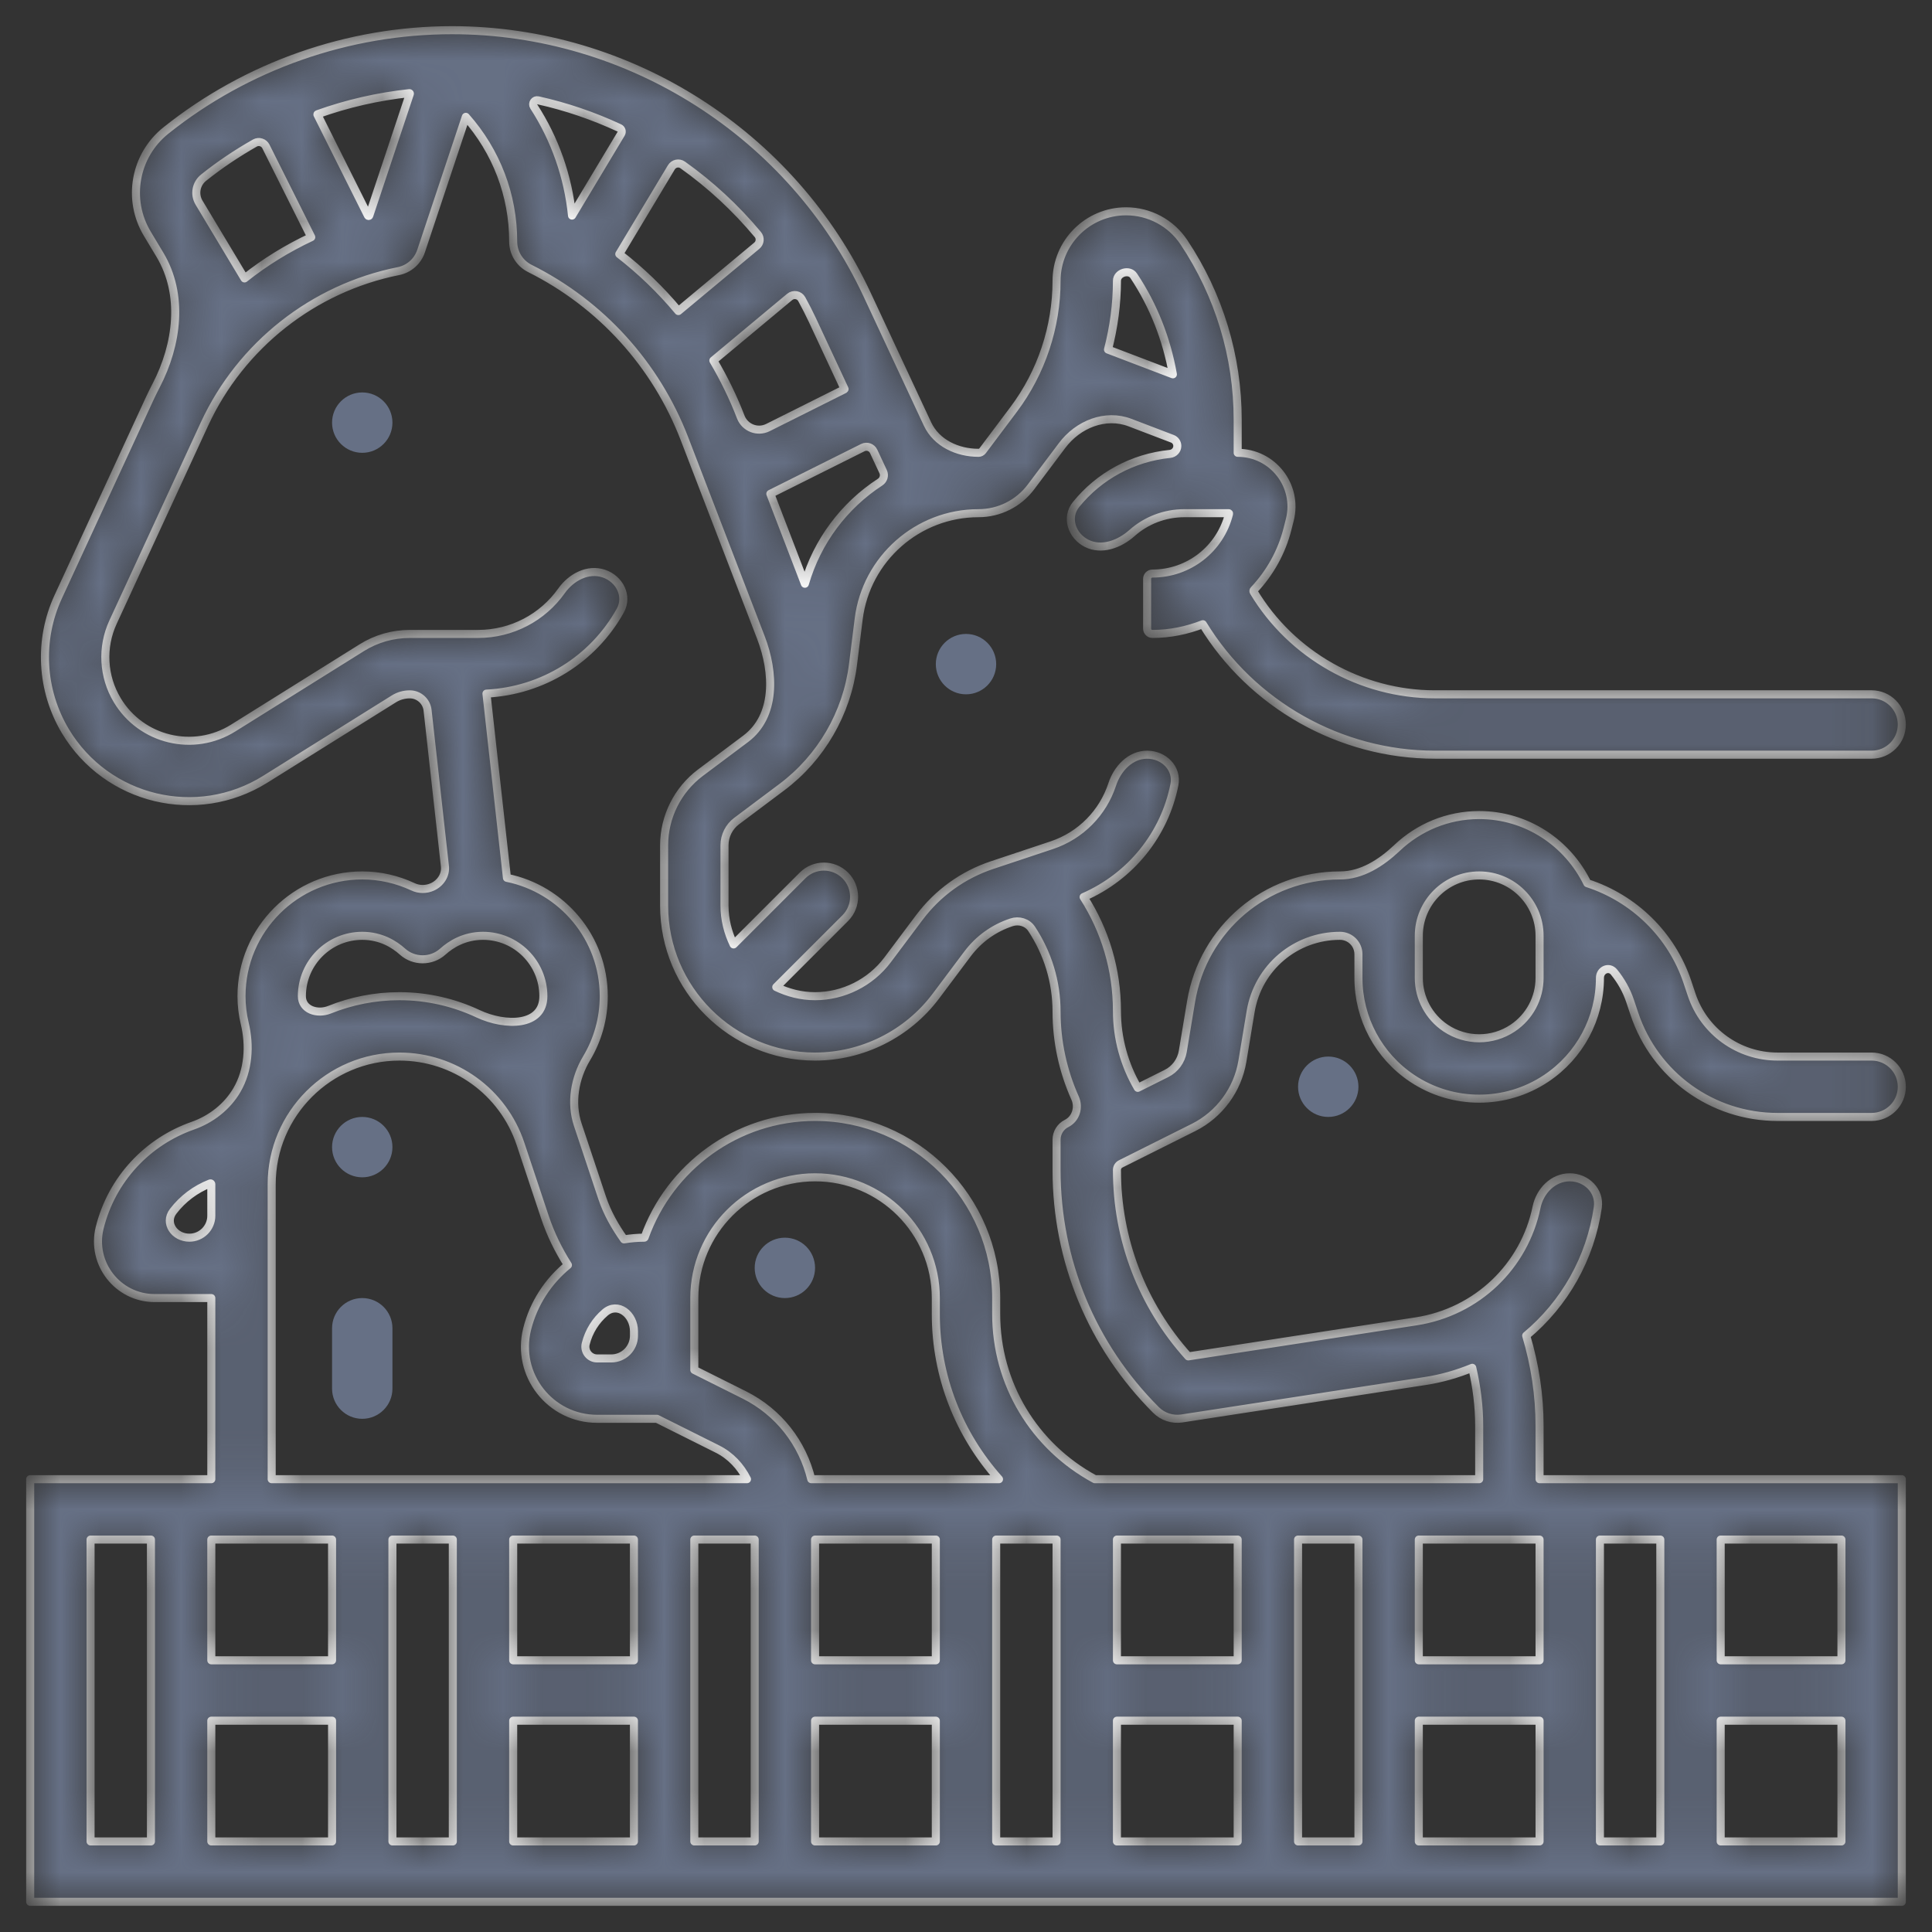 <svg width="48" height="48" viewBox="0 0 48 48" fill="none" xmlns="http://www.w3.org/2000/svg">
<rect x="0" y="0" width="48" height="48" fill="#333333" stroke="none"/>
<g clip-path="url(#clip0_87_6650)">
<path d="M33 27.75C33.414 27.75 33.75 27.414 33.75 27C33.75 26.586 33.414 26.25 33 26.25C32.586 26.25 32.25 26.586 32.25 27C32.25 27.414 32.586 27.75 33 27.75Z" fill="#667085"/>
<path d="M24 17.25C24.414 17.25 24.75 16.914 24.75 16.5C24.75 16.086 24.414 15.75 24 15.75C23.586 15.75 23.25 16.086 23.25 16.5C23.25 16.914 23.586 17.25 24 17.25Z" fill="#667085"/>
<path d="M9 11.25C9.414 11.25 9.75 10.914 9.75 10.5C9.75 10.086 9.414 9.75 9 9.75C8.586 9.75 8.25 10.086 8.25 10.5C8.25 10.914 8.586 11.25 9 11.25Z" fill="#667085"/>
<path d="M19.5 32.25C19.914 32.25 20.25 31.914 20.25 31.5C20.25 31.086 19.914 30.75 19.5 30.75C19.086 30.75 18.75 31.086 18.75 31.5C18.75 31.914 19.086 32.25 19.5 32.25Z" fill="#667085"/>
<path d="M9 29.25C9.414 29.25 9.75 28.914 9.75 28.5C9.75 28.086 9.414 27.75 9 27.75C8.586 27.75 8.25 28.086 8.25 28.5C8.25 28.914 8.586 29.25 9 29.25Z" fill="#667085"/>
<path d="M8.25 33C8.25 32.586 8.586 32.25 9 32.25V32.25C9.414 32.25 9.75 32.586 9.75 33V34.5C9.75 34.914 9.414 35.25 9 35.25V35.25C8.586 35.25 8.25 34.914 8.25 34.5V33Z" fill="#667085"/>
<mask id="path-7-inside-1_87_6650" fill="white">
<path d="M28.631 14.25V14.25C28.559 14.25 28.5 14.309 28.5 14.381V15.619C28.5 15.691 28.559 15.75 28.631 15.75V15.75C29.072 15.75 29.492 15.661 29.884 15.508C31.102 17.508 33.305 18.75 35.647 18.75H46.5C46.914 18.75 47.25 18.414 47.25 18V18C47.25 17.586 46.914 17.25 46.5 17.25H35.647C33.814 17.25 32.088 16.273 31.145 14.701V14.701C31.137 14.688 31.139 14.671 31.15 14.66C31.547 14.239 31.844 13.719 31.991 13.127L32.046 12.91C32.257 12.067 31.619 11.25 30.75 11.25V11.25V10.431C30.75 8.856 30.288 7.33 29.414 6.019C29.093 5.537 28.556 5.25 27.977 5.25C27.025 5.25 26.25 6.025 26.25 6.977C26.25 8.12 25.873 9.254 25.187 10.168L24.414 11.198C24.389 11.231 24.351 11.25 24.311 11.25V11.25V11.25C23.785 11.25 23.265 11.008 23.043 10.533L21.543 7.319C19.681 3.329 15.632 0.75 11.229 0.75C8.655 0.75 6.13 1.636 4.12 3.244V3.244C3.347 3.863 3.15 4.957 3.659 5.806L3.973 6.329C4.567 7.319 4.411 8.557 3.878 9.581C3.822 9.689 3.768 9.798 3.717 9.908L1.446 14.828C0.95 15.903 1.018 17.153 1.626 18.168V18.168C2.656 19.883 4.892 20.421 6.589 19.361L9.783 17.365C9.902 17.29 10.04 17.251 10.181 17.251V17.251C10.407 17.251 10.598 17.421 10.623 17.647L11.054 21.523C11.078 21.742 10.943 21.944 10.742 22.035V22.035C10.589 22.104 10.411 22.104 10.259 22.032C9.866 21.848 9.438 21.75 9 21.75C7.346 21.75 6 23.096 6 24.75C6 24.981 6.028 25.207 6.08 25.425C6.213 25.98 6.174 26.588 5.887 27.081V27.081C5.646 27.495 5.246 27.807 4.794 27.966C3.668 28.36 2.78 29.291 2.477 30.501V30.501C2.255 31.389 2.927 32.25 3.842 32.25H5.25V36.75H0.75V47.25H47.25V36.75H38.25V35.427C38.25 34.663 38.135 33.911 37.918 33.184C38.867 32.393 39.513 31.27 39.697 29.997C39.756 29.588 39.414 29.25 39 29.25V29.25C38.586 29.25 38.258 29.589 38.175 29.995C37.874 31.452 36.706 32.594 35.18 32.829L29.523 33.699C28.377 32.425 27.75 30.795 27.75 29.068V29.068C27.75 29.004 27.786 28.945 27.843 28.917L29.652 28.012C30.293 27.692 30.747 27.078 30.866 26.37L31.072 25.13C31.253 24.041 32.187 23.25 33.292 23.25V23.25C33.545 23.25 33.75 23.455 33.75 23.708V24.296C33.75 25.301 34.25 26.234 35.086 26.792V26.792C36.094 27.464 37.407 27.464 38.414 26.792V26.792C39.251 26.234 39.75 25.3 39.75 24.296V24.296C39.75 24.098 39.975 23.997 40.1 24.151C40.273 24.363 40.411 24.605 40.5 24.872L40.605 25.186C41.116 26.72 42.546 27.75 44.162 27.75H46.5C46.914 27.75 47.25 27.414 47.25 27V27C47.25 26.586 46.914 26.25 46.5 26.25H44.162C43.193 26.25 42.335 25.632 42.028 24.712L41.923 24.398C41.532 23.227 40.598 22.319 39.437 21.943C38.949 20.945 37.934 20.25 36.75 20.25C35.959 20.25 35.243 20.561 34.71 21.066C34.315 21.439 33.834 21.75 33.291 21.75V21.75C31.45 21.75 29.894 23.068 29.592 24.884L29.386 26.122C29.346 26.359 29.195 26.564 28.981 26.67L28.268 27.027C27.934 26.455 27.75 25.799 27.75 25.114C27.75 24.096 27.459 23.124 26.922 22.287C28.094 21.776 28.934 20.731 29.178 19.495C29.258 19.089 28.914 18.75 28.5 18.75V18.75C28.086 18.75 27.762 19.094 27.633 19.488C27.404 20.188 26.856 20.758 26.128 21L24.652 21.492C23.924 21.734 23.297 22.186 22.838 22.799L22.051 23.849C21.628 24.413 20.954 24.75 20.25 24.75C19.904 24.75 19.58 24.665 19.286 24.524L21 22.811C21.293 22.518 21.293 22.043 21 21.75V21.75C20.707 21.457 20.232 21.457 19.94 21.75L18.226 23.464C18.085 23.171 18 22.846 18 22.5V21C18 20.765 18.112 20.541 18.3 20.4L19.427 19.555C20.398 18.827 21.041 17.718 21.192 16.514L21.334 15.378C21.521 13.88 22.801 12.75 24.311 12.75V12.75C24.823 12.75 25.306 12.509 25.614 12.098L26.387 11.069V11.069C26.781 10.542 27.462 10.265 28.077 10.5L29.127 10.901C29.201 10.929 29.25 11 29.25 11.08V11.08C29.25 11.182 29.17 11.266 29.068 11.277C28.144 11.371 27.309 11.823 26.734 12.535C26.473 12.857 26.629 13.315 27 13.5V13.5C27.37 13.686 27.814 13.519 28.123 13.244C28.476 12.93 28.935 12.75 29.427 12.75H30.526C30.533 12.75 30.538 12.756 30.536 12.763V12.763C30.317 13.639 29.534 14.25 28.631 14.25ZM42.75 38.25H45.75V41.25H42.75V38.25ZM42.75 42.75H45.75V45.75H42.75V42.75ZM39.75 38.25H41.25V45.75H39.75V38.25ZM35.25 23.25C35.25 22.423 35.923 21.75 36.75 21.75C37.577 21.75 38.25 22.423 38.25 23.25V24.296C38.25 24.799 38 25.265 37.582 25.544V25.544C37.078 25.88 36.422 25.879 35.918 25.544V25.544C35.5 25.265 35.25 24.798 35.25 24.296V23.25ZM19.619 7.377C19.715 7.297 19.859 7.323 19.919 7.432C20.012 7.602 20.101 7.775 20.184 7.952L20.983 9.665C20.984 9.667 20.983 9.67 20.981 9.671L19.078 10.623C18.82 10.751 18.508 10.63 18.404 10.361V10.361C18.216 9.871 17.986 9.403 17.723 8.957L19.619 7.377ZM18.829 5.828C18.898 5.912 18.886 6.036 18.802 6.105L16.854 7.728C16.419 7.205 15.927 6.731 15.386 6.312L16.679 4.158C16.738 4.06 16.868 4.031 16.962 4.098C17.653 4.59 18.281 5.171 18.829 5.828ZM15.39 3.18C15.443 3.205 15.463 3.271 15.433 3.321L14.212 5.356C14.112 4.383 13.788 3.46 13.262 2.647C13.213 2.572 13.279 2.472 13.367 2.492C14.068 2.648 14.745 2.88 15.39 3.18ZM10.17 2.314C10.179 2.313 10.186 2.322 10.183 2.33L9.175 5.354C9.173 5.36 9.169 5.364 9.163 5.366V5.366C9.155 5.369 9.146 5.365 9.142 5.357L7.886 2.846C7.884 2.843 7.886 2.838 7.89 2.837C8.625 2.573 9.391 2.399 10.17 2.314ZM4.945 5.035C4.822 4.829 4.87 4.565 5.057 4.415V4.415C5.459 4.093 5.887 3.807 6.332 3.554C6.431 3.498 6.555 3.537 6.606 3.638L7.733 5.892C7.14 6.17 6.584 6.511 6.075 6.917L4.945 5.035ZM9 23.25C9.466 23.25 9.8 23.463 9.998 23.641V23.641C10.283 23.898 10.717 23.898 11.002 23.642V23.642C11.201 23.463 11.534 23.25 12 23.25C12.827 23.25 13.5 23.923 13.5 24.75V24.75C13.5 25.501 12.558 25.506 11.878 25.187C11.279 24.906 10.616 24.75 9.923 24.75C9.31 24.75 8.726 24.87 8.19 25.085C7.88 25.21 7.5 25.084 7.5 24.75V24.75C7.5 23.923 8.173 23.25 9 23.25ZM6.75 29.422C6.75 27.674 8.174 26.25 9.923 26.25C11.29 26.25 12.5 27.122 12.932 28.42L13.538 30.238C13.679 30.662 13.875 31.058 14.11 31.43C13.623 31.828 13.257 32.377 13.096 33.023V33.023C12.813 34.154 13.669 35.25 14.835 35.25H16.322L17.822 36C18.154 36.166 18.4 36.434 18.559 36.75H6.75V29.422ZM14.836 33.75C14.646 33.75 14.506 33.571 14.552 33.386V33.386C14.63 33.074 14.802 32.806 15.033 32.609C15.352 32.337 15.751 32.656 15.751 33.075V33.185C15.751 33.497 15.498 33.75 15.186 33.75H14.836ZM4.704 30.75C4.337 30.75 4.079 30.388 4.301 30.096C4.538 29.785 4.857 29.545 5.222 29.402C5.236 29.396 5.25 29.407 5.25 29.422V29.422V30.204C5.25 30.506 5.006 30.75 4.704 30.75V30.75ZM3.75 45.75H2.25V38.25H3.75V45.75ZM8.25 45.75H5.25V42.75H8.25V45.75ZM8.25 41.25H5.25V38.25H8.25V41.25ZM11.25 45.75H9.75V38.25H11.25V45.75ZM15.75 45.75H12.75V42.75H15.75V45.75ZM15.75 41.25H12.75V38.25H15.75V41.25ZM18.75 45.75H17.25V38.25H18.75V45.75ZM18.494 34.658L17.25 34.036V32.25C17.25 30.596 18.596 29.25 20.25 29.25C21.905 29.25 23.25 30.596 23.25 32.25V32.646C23.25 34.199 23.828 35.641 24.82 36.75H20.156C19.939 35.852 19.346 35.085 18.494 34.658ZM23.25 45.75H20.25V42.75H23.25V45.75ZM23.25 41.25H20.25V38.25H23.25V41.25ZM26.25 45.75H24.75V38.25H26.25V45.75ZM30.75 45.75H27.75V42.75H30.75V45.75ZM30.75 41.25H27.75V38.25H30.75V41.25ZM33.75 45.75H32.25V38.25H33.75V45.75ZM38.25 45.75H35.25V42.75H38.25V45.75ZM38.25 38.25V41.25H35.25V38.25H38.25ZM18.527 18.355L17.399 19.2C16.836 19.623 16.5 20.296 16.5 21V22.5C16.5 24.568 18.182 26.25 20.25 26.25C21.424 26.25 22.546 25.689 23.25 24.75L24.038 23.699C24.314 23.332 24.69 23.06 25.127 22.916V22.916C25.314 22.853 25.522 22.913 25.631 23.078C26.028 23.681 26.25 24.383 26.25 25.136C26.25 25.878 26.41 26.609 26.71 27.28C26.815 27.514 26.729 27.797 26.499 27.912V27.912C26.347 27.988 26.25 28.144 26.25 28.315V29.068C26.25 31.32 27.127 33.437 28.72 35.03V35.03C28.889 35.199 29.128 35.277 29.364 35.241L35.408 34.311C35.819 34.248 36.209 34.134 36.578 33.983C36.688 34.455 36.75 34.937 36.75 35.426V36.75H27.201C25.688 35.931 24.75 34.376 24.75 32.646V32.25C24.75 29.768 22.732 27.75 20.25 27.75C18.297 27.75 16.636 29.002 16.015 30.744C16.013 30.748 16.01 30.75 16.007 30.75V30.75C15.836 30.75 15.668 30.765 15.504 30.792C15.279 30.474 15.086 30.136 14.961 29.762L14.355 27.944V27.944C14.173 27.399 14.279 26.784 14.575 26.291C14.848 25.836 15 25.306 15 24.75C15 23.299 13.965 22.087 12.595 21.81L12.086 17.233C13.49 17.161 14.74 16.377 15.41 15.172C15.612 14.811 15.393 14.381 15 14.25V14.25C14.607 14.118 14.191 14.341 13.951 14.679C13.484 15.339 12.718 15.75 11.879 15.75H10.181C9.758 15.75 9.346 15.868 8.988 16.092L5.794 18.088C4.809 18.704 3.51 18.392 2.913 17.396V17.396C2.559 16.807 2.52 16.081 2.808 15.457L5.079 10.537C5.983 8.579 7.784 7.159 9.898 6.736V6.736C10.162 6.683 10.377 6.493 10.462 6.237L11.573 2.903C12.331 3.76 12.75 4.846 12.75 6V6C12.75 6.284 12.911 6.544 13.165 6.67V6.67C14.932 7.554 16.295 9.056 17.005 10.899L18.904 15.837C19.242 16.716 19.279 17.79 18.527 18.355V18.355ZM19.997 14.503L19.139 12.269L21.436 11.121C21.537 11.07 21.659 11.113 21.706 11.215L21.942 11.72C21.985 11.813 21.951 11.923 21.865 11.979C20.974 12.559 20.302 13.448 19.997 14.503ZM27.528 8.685C27.672 8.129 27.75 7.554 27.75 6.977C27.75 6.776 28.055 6.683 28.166 6.851C28.663 7.597 28.985 8.43 29.14 9.3L27.528 8.685Z"/>
</mask>
<path d="M28.631 14.25V14.25C28.559 14.25 28.5 14.309 28.5 14.381V15.619C28.5 15.691 28.559 15.75 28.631 15.75V15.75C29.072 15.75 29.492 15.661 29.884 15.508C31.102 17.508 33.305 18.75 35.647 18.75H46.5C46.914 18.75 47.25 18.414 47.25 18V18C47.25 17.586 46.914 17.25 46.5 17.25H35.647C33.814 17.25 32.088 16.273 31.145 14.701V14.701C31.137 14.688 31.139 14.671 31.15 14.66C31.547 14.239 31.844 13.719 31.991 13.127L32.046 12.91C32.257 12.067 31.619 11.25 30.75 11.25V11.25V10.431C30.75 8.856 30.288 7.33 29.414 6.019C29.093 5.537 28.556 5.25 27.977 5.25C27.025 5.25 26.25 6.025 26.25 6.977C26.25 8.12 25.873 9.254 25.187 10.168L24.414 11.198C24.389 11.231 24.351 11.25 24.311 11.25V11.25V11.25C23.785 11.25 23.265 11.008 23.043 10.533L21.543 7.319C19.681 3.329 15.632 0.75 11.229 0.75C8.655 0.75 6.13 1.636 4.12 3.244V3.244C3.347 3.863 3.15 4.957 3.659 5.806L3.973 6.329C4.567 7.319 4.411 8.557 3.878 9.581C3.822 9.689 3.768 9.798 3.717 9.908L1.446 14.828C0.95 15.903 1.018 17.153 1.626 18.168V18.168C2.656 19.883 4.892 20.421 6.589 19.361L9.783 17.365C9.902 17.29 10.04 17.251 10.181 17.251V17.251C10.407 17.251 10.598 17.421 10.623 17.647L11.054 21.523C11.078 21.742 10.943 21.944 10.742 22.035V22.035C10.589 22.104 10.411 22.104 10.259 22.032C9.866 21.848 9.438 21.75 9 21.75C7.346 21.75 6 23.096 6 24.75C6 24.981 6.028 25.207 6.08 25.425C6.213 25.98 6.174 26.588 5.887 27.081V27.081C5.646 27.495 5.246 27.807 4.794 27.966C3.668 28.36 2.78 29.291 2.477 30.501V30.501C2.255 31.389 2.927 32.25 3.842 32.25H5.25V36.75H0.75V47.25H47.25V36.75H38.25V35.427C38.25 34.663 38.135 33.911 37.918 33.184C38.867 32.393 39.513 31.27 39.697 29.997C39.756 29.588 39.414 29.25 39 29.25V29.25C38.586 29.25 38.258 29.589 38.175 29.995C37.874 31.452 36.706 32.594 35.18 32.829L29.523 33.699C28.377 32.425 27.75 30.795 27.75 29.068V29.068C27.75 29.004 27.786 28.945 27.843 28.917L29.652 28.012C30.293 27.692 30.747 27.078 30.866 26.37L31.072 25.13C31.253 24.041 32.187 23.25 33.292 23.25V23.25C33.545 23.25 33.75 23.455 33.75 23.708V24.296C33.75 25.301 34.25 26.234 35.086 26.792V26.792C36.094 27.464 37.407 27.464 38.414 26.792V26.792C39.251 26.234 39.75 25.3 39.75 24.296V24.296C39.75 24.098 39.975 23.997 40.1 24.151C40.273 24.363 40.411 24.605 40.5 24.872L40.605 25.186C41.116 26.72 42.546 27.75 44.162 27.75H46.5C46.914 27.75 47.25 27.414 47.25 27V27C47.25 26.586 46.914 26.25 46.5 26.25H44.162C43.193 26.25 42.335 25.632 42.028 24.712L41.923 24.398C41.532 23.227 40.598 22.319 39.437 21.943C38.949 20.945 37.934 20.25 36.75 20.25C35.959 20.25 35.243 20.561 34.71 21.066C34.315 21.439 33.834 21.75 33.291 21.75V21.75C31.45 21.75 29.894 23.068 29.592 24.884L29.386 26.122C29.346 26.359 29.195 26.564 28.981 26.67L28.268 27.027C27.934 26.455 27.75 25.799 27.75 25.114C27.75 24.096 27.459 23.124 26.922 22.287C28.094 21.776 28.934 20.731 29.178 19.495C29.258 19.089 28.914 18.75 28.5 18.75V18.75C28.086 18.75 27.762 19.094 27.633 19.488C27.404 20.188 26.856 20.758 26.128 21L24.652 21.492C23.924 21.734 23.297 22.186 22.838 22.799L22.051 23.849C21.628 24.413 20.954 24.75 20.25 24.75C19.904 24.75 19.58 24.665 19.286 24.524L21 22.811C21.293 22.518 21.293 22.043 21 21.75V21.75C20.707 21.457 20.232 21.457 19.94 21.75L18.226 23.464C18.085 23.171 18 22.846 18 22.5V21C18 20.765 18.112 20.541 18.3 20.4L19.427 19.555C20.398 18.827 21.041 17.718 21.192 16.514L21.334 15.378C21.521 13.88 22.801 12.75 24.311 12.75V12.75C24.823 12.75 25.306 12.509 25.614 12.098L26.387 11.069V11.069C26.781 10.542 27.462 10.265 28.077 10.5L29.127 10.901C29.201 10.929 29.25 11 29.25 11.08V11.08C29.25 11.182 29.17 11.266 29.068 11.277C28.144 11.371 27.309 11.823 26.734 12.535C26.473 12.857 26.629 13.315 27 13.5V13.5C27.37 13.686 27.814 13.519 28.123 13.244C28.476 12.93 28.935 12.75 29.427 12.75H30.526C30.533 12.75 30.538 12.756 30.536 12.763V12.763C30.317 13.639 29.534 14.25 28.631 14.25ZM42.75 38.25H45.75V41.25H42.75V38.25ZM42.75 42.75H45.75V45.75H42.75V42.75ZM39.75 38.25H41.25V45.75H39.75V38.25ZM35.25 23.25C35.25 22.423 35.923 21.75 36.75 21.75C37.577 21.75 38.25 22.423 38.25 23.25V24.296C38.25 24.799 38 25.265 37.582 25.544V25.544C37.078 25.88 36.422 25.879 35.918 25.544V25.544C35.5 25.265 35.25 24.798 35.25 24.296V23.25ZM19.619 7.377C19.715 7.297 19.859 7.323 19.919 7.432C20.012 7.602 20.101 7.775 20.184 7.952L20.983 9.665C20.984 9.667 20.983 9.67 20.981 9.671L19.078 10.623C18.82 10.751 18.508 10.63 18.404 10.361V10.361C18.216 9.871 17.986 9.403 17.723 8.957L19.619 7.377ZM18.829 5.828C18.898 5.912 18.886 6.036 18.802 6.105L16.854 7.728C16.419 7.205 15.927 6.731 15.386 6.312L16.679 4.158C16.738 4.06 16.868 4.031 16.962 4.098C17.653 4.59 18.281 5.171 18.829 5.828ZM15.39 3.18C15.443 3.205 15.463 3.271 15.433 3.321L14.212 5.356C14.112 4.383 13.788 3.46 13.262 2.647C13.213 2.572 13.279 2.472 13.367 2.492C14.068 2.648 14.745 2.88 15.39 3.18ZM10.17 2.314C10.179 2.313 10.186 2.322 10.183 2.33L9.175 5.354C9.173 5.36 9.169 5.364 9.163 5.366V5.366C9.155 5.369 9.146 5.365 9.142 5.357L7.886 2.846C7.884 2.843 7.886 2.838 7.89 2.837C8.625 2.573 9.391 2.399 10.17 2.314ZM4.945 5.035C4.822 4.829 4.87 4.565 5.057 4.415V4.415C5.459 4.093 5.887 3.807 6.332 3.554C6.431 3.498 6.555 3.537 6.606 3.638L7.733 5.892C7.14 6.17 6.584 6.511 6.075 6.917L4.945 5.035ZM9 23.25C9.466 23.25 9.8 23.463 9.998 23.641V23.641C10.283 23.898 10.717 23.898 11.002 23.642V23.642C11.201 23.463 11.534 23.25 12 23.25C12.827 23.25 13.5 23.923 13.5 24.75V24.75C13.5 25.501 12.558 25.506 11.878 25.187C11.279 24.906 10.616 24.75 9.923 24.75C9.31 24.75 8.726 24.87 8.19 25.085C7.88 25.21 7.5 25.084 7.5 24.75V24.75C7.5 23.923 8.173 23.25 9 23.25ZM6.75 29.422C6.75 27.674 8.174 26.25 9.923 26.25C11.29 26.25 12.5 27.122 12.932 28.42L13.538 30.238C13.679 30.662 13.875 31.058 14.11 31.43C13.623 31.828 13.257 32.377 13.096 33.023V33.023C12.813 34.154 13.669 35.25 14.835 35.25H16.322L17.822 36C18.154 36.166 18.4 36.434 18.559 36.75H6.75V29.422ZM14.836 33.75C14.646 33.75 14.506 33.571 14.552 33.386V33.386C14.63 33.074 14.802 32.806 15.033 32.609C15.352 32.337 15.751 32.656 15.751 33.075V33.185C15.751 33.497 15.498 33.75 15.186 33.75H14.836ZM4.704 30.75C4.337 30.75 4.079 30.388 4.301 30.096C4.538 29.785 4.857 29.545 5.222 29.402C5.236 29.396 5.25 29.407 5.25 29.422V29.422V30.204C5.25 30.506 5.006 30.75 4.704 30.75V30.75ZM3.75 45.75H2.25V38.25H3.75V45.75ZM8.25 45.75H5.25V42.75H8.25V45.75ZM8.25 41.25H5.25V38.25H8.25V41.25ZM11.25 45.75H9.75V38.25H11.25V45.75ZM15.75 45.75H12.75V42.75H15.75V45.75ZM15.75 41.25H12.75V38.25H15.75V41.25ZM18.75 45.75H17.25V38.25H18.75V45.75ZM18.494 34.658L17.25 34.036V32.25C17.25 30.596 18.596 29.25 20.25 29.25C21.905 29.25 23.25 30.596 23.25 32.25V32.646C23.25 34.199 23.828 35.641 24.82 36.75H20.156C19.939 35.852 19.346 35.085 18.494 34.658ZM23.25 45.75H20.25V42.75H23.25V45.75ZM23.25 41.25H20.25V38.25H23.25V41.25ZM26.25 45.75H24.75V38.25H26.25V45.75ZM30.75 45.75H27.75V42.75H30.75V45.75ZM30.75 41.25H27.75V38.25H30.75V41.25ZM33.75 45.75H32.25V38.25H33.75V45.75ZM38.25 45.75H35.25V42.75H38.25V45.75ZM38.25 38.25V41.25H35.25V38.25H38.25ZM18.527 18.355L17.399 19.2C16.836 19.623 16.5 20.296 16.5 21V22.5C16.5 24.568 18.182 26.25 20.25 26.25C21.424 26.25 22.546 25.689 23.25 24.75L24.038 23.699C24.314 23.332 24.69 23.06 25.127 22.916V22.916C25.314 22.853 25.522 22.913 25.631 23.078C26.028 23.681 26.25 24.383 26.25 25.136C26.25 25.878 26.41 26.609 26.71 27.28C26.815 27.514 26.729 27.797 26.499 27.912V27.912C26.347 27.988 26.25 28.144 26.25 28.315V29.068C26.25 31.32 27.127 33.437 28.72 35.03V35.03C28.889 35.199 29.128 35.277 29.364 35.241L35.408 34.311C35.819 34.248 36.209 34.134 36.578 33.983C36.688 34.455 36.75 34.937 36.75 35.426V36.75H27.201C25.688 35.931 24.75 34.376 24.75 32.646V32.25C24.75 29.768 22.732 27.75 20.25 27.75C18.297 27.75 16.636 29.002 16.015 30.744C16.013 30.748 16.01 30.75 16.007 30.75V30.75C15.836 30.75 15.668 30.765 15.504 30.792C15.279 30.474 15.086 30.136 14.961 29.762L14.355 27.944V27.944C14.173 27.399 14.279 26.784 14.575 26.291C14.848 25.836 15 25.306 15 24.75C15 23.299 13.965 22.087 12.595 21.81L12.086 17.233C13.49 17.161 14.74 16.377 15.41 15.172C15.612 14.811 15.393 14.381 15 14.25V14.25C14.607 14.118 14.191 14.341 13.951 14.679C13.484 15.339 12.718 15.75 11.879 15.75H10.181C9.758 15.75 9.346 15.868 8.988 16.092L5.794 18.088C4.809 18.704 3.51 18.392 2.913 17.396V17.396C2.559 16.807 2.52 16.081 2.808 15.457L5.079 10.537C5.983 8.579 7.784 7.159 9.898 6.736V6.736C10.162 6.683 10.377 6.493 10.462 6.237L11.573 2.903C12.331 3.76 12.75 4.846 12.75 6V6C12.75 6.284 12.911 6.544 13.165 6.67V6.67C14.932 7.554 16.295 9.056 17.005 10.899L18.904 15.837C19.242 16.716 19.279 17.79 18.527 18.355V18.355ZM19.997 14.503L19.139 12.269L21.436 11.121C21.537 11.07 21.659 11.113 21.706 11.215L21.942 11.72C21.985 11.813 21.951 11.923 21.865 11.979C20.974 12.559 20.302 13.448 19.997 14.503ZM27.528 8.685C27.672 8.129 27.75 7.554 27.75 6.977C27.75 6.776 28.055 6.683 28.166 6.851C28.663 7.597 28.985 8.43 29.14 9.3L27.528 8.685Z" fill="#667085" stroke="white" stroke-width="0.2" stroke-linejoin="round" mask="url(#path-7-inside-1_87_6650)"/>
</g>
<defs>
<clipPath id="clip0_87_6650">
<rect width="48" height="48" fill="white"/>
</clipPath>
</defs>
</svg>

